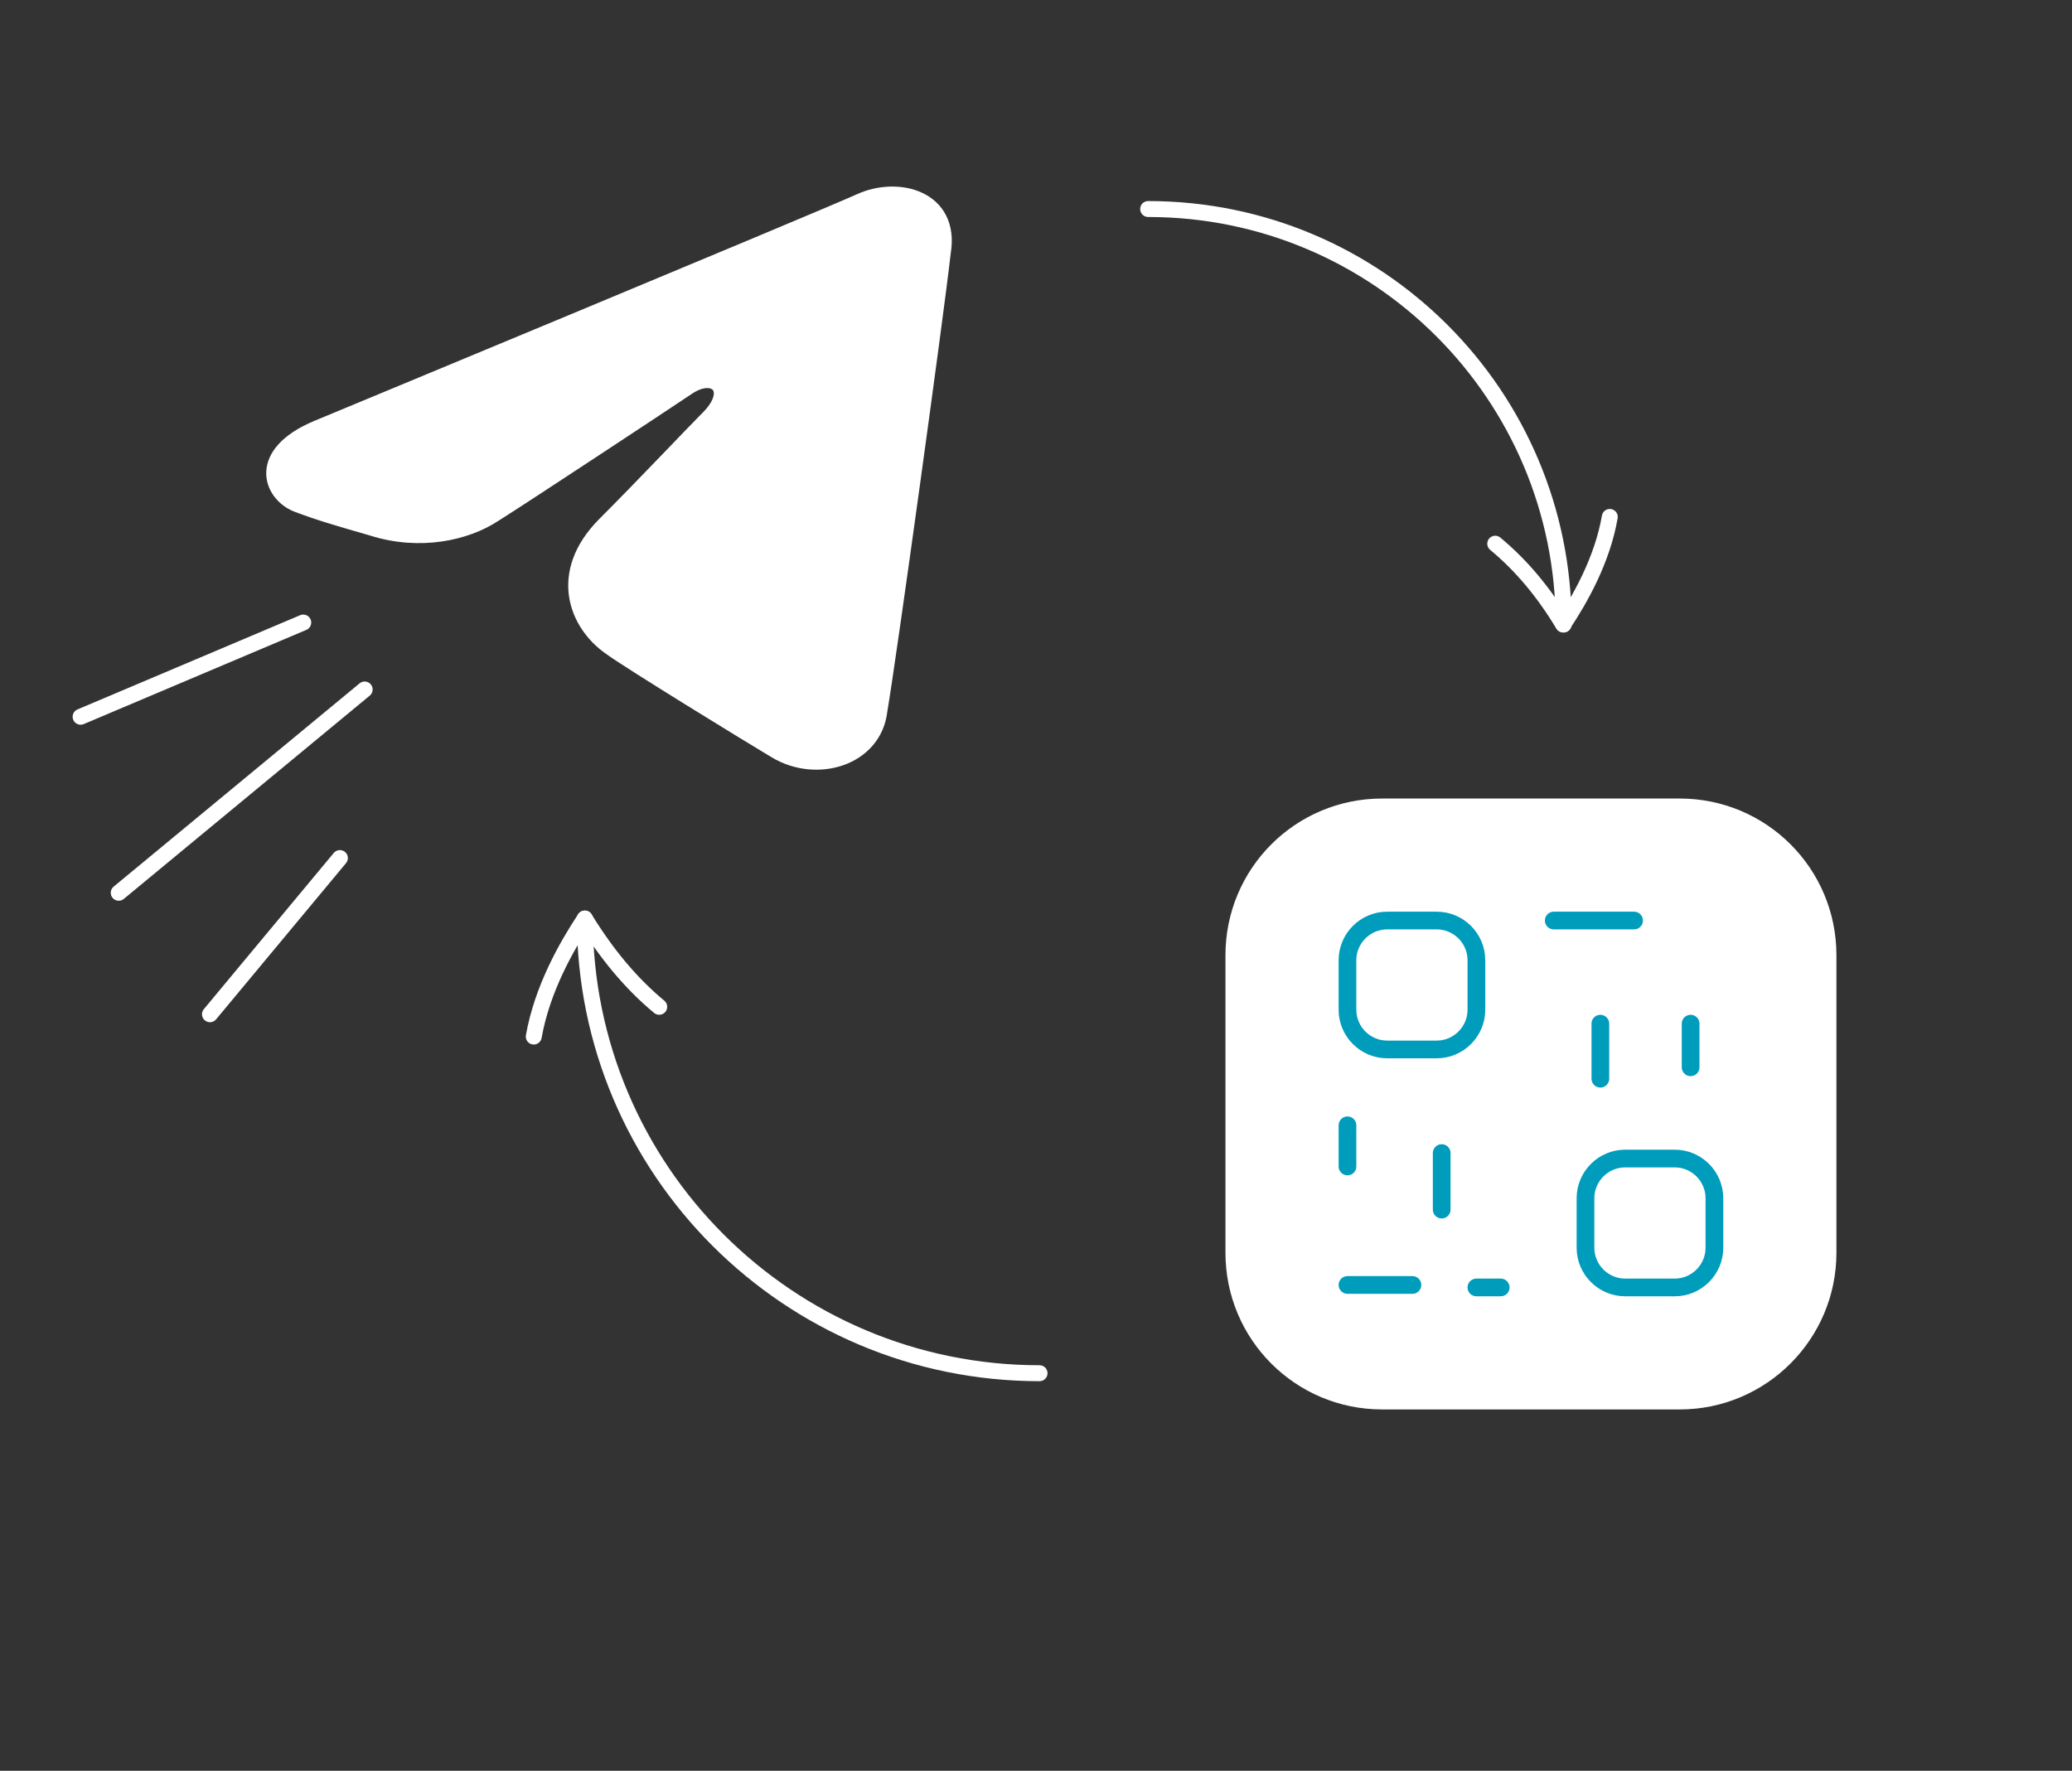 <svg width="234" height="200" viewBox="0 0 234 200" fill="none" xmlns="http://www.w3.org/2000/svg">
<rect x="0" y="0" width="234" height="200" fill="#333333" stroke="none"/>
<path d="M189.696 158.288H156.096C146.8 158.288 139.296 150.784 139.296 141.488V107.888C139.296 98.592 146.8 91.088 156.096 91.088H189.696C198.992 91.088 206.496 98.592 206.496 107.888V141.488C206.496 150.728 198.992 158.288 189.696 158.288Z" fill="white" stroke="white" stroke-width="1.8" stroke-miterlimit="10" stroke-linecap="round" stroke-linejoin="round"/>
<path d="M162.256 118.528H156.656C154.192 118.528 152.176 116.512 152.176 114.048V108.448C152.176 105.984 154.192 103.968 156.656 103.968H162.256C164.72 103.968 166.736 105.984 166.736 108.448V114.048C166.736 116.512 164.72 118.528 162.256 118.528Z" stroke="#009CBB" stroke-width="2" stroke-miterlimit="10" stroke-linecap="round" stroke-linejoin="round"/>
<path d="M189.136 145.409H183.536C181.072 145.409 179.056 143.393 179.056 140.929V135.329C179.056 132.865 181.072 130.849 183.536 130.849H189.136C191.6 130.849 193.616 132.865 193.616 135.329V140.929C193.616 143.393 191.6 145.409 189.136 145.409Z" stroke="#009CBB" stroke-width="2" stroke-miterlimit="10" stroke-linecap="round" stroke-linejoin="round"/>
<path d="M175.472 103.968H184.544" stroke="#009CBB" stroke-width="2" stroke-miterlimit="10" stroke-linecap="round" stroke-linejoin="round"/>
<path d="M190.928 115.616V120.544" stroke="#009CBB" stroke-width="2" stroke-miterlimit="10" stroke-linecap="round" stroke-linejoin="round"/>
<path d="M180.736 115.616V121.832" stroke="#009CBB" stroke-width="2" stroke-miterlimit="10" stroke-linecap="round" stroke-linejoin="round"/>
<path d="M166.736 145.408H169.48" stroke="#009CBB" stroke-width="2" stroke-miterlimit="10" stroke-linecap="round" stroke-linejoin="round"/>
<path d="M162.816 136.616V130.232" stroke="#009CBB" stroke-width="2" stroke-miterlimit="10" stroke-linecap="round" stroke-linejoin="round"/>
<path d="M152.176 127.097V131.745" stroke="#009CBB" stroke-width="2" stroke-miterlimit="10" stroke-linecap="round" stroke-linejoin="round"/>
<path d="M152.176 145.128H159.512" stroke="#009CBB" stroke-width="2" stroke-miterlimit="10" stroke-linecap="round" stroke-linejoin="round"/>
<path d="M35.864 48.359C35.864 48.359 92.424 24.895 97.128 22.767C101.384 20.807 107.488 22.375 106.48 28.479C105.696 35.479 100.32 74.399 99.312 80.279C98.696 85.599 92.256 87.559 87.608 84.759C84.696 83.023 71.088 74.679 68.96 73.111C65.152 70.479 62.856 64.767 68.288 59.279C72.768 54.799 78.256 48.975 80.216 47.015C83.128 43.879 80.664 41.639 77.584 43.767C75.848 44.943 58.88 56.143 55.744 58.103C52.664 60.119 47.456 61.351 42.024 59.615C37.936 58.439 36.032 57.879 33.512 56.927C30.6 55.751 28.864 51.271 35.864 48.359Z" fill="white" stroke="white" stroke-width="1.8" stroke-miterlimit="10" stroke-linecap="round" stroke-linejoin="round"/>
<path d="M34.248 70.312L9.104 80.953" stroke="white" stroke-width="1.8" stroke-miterlimit="10" stroke-linecap="round" stroke-linejoin="round"/>
<path d="M41.184 77.873L13.408 100.833" stroke="white" stroke-width="1.8" stroke-miterlimit="10" stroke-linecap="round" stroke-linejoin="round"/>
<path d="M38.384 96.912L23.712 114.552" stroke="white" stroke-width="1.8" stroke-miterlimit="10" stroke-linecap="round" stroke-linejoin="round"/>
<path d="M176.592 70.536C176.592 44.608 155.592 23.608 129.664 23.608" stroke="white" stroke-width="1.8" stroke-miterlimit="10" stroke-linecap="round" stroke-linejoin="round"/>
<path d="M168.864 61.408C171.832 63.872 174.352 66.896 176.536 70.536C178.44 67.68 180.96 63.256 181.8 58.384" stroke="white" stroke-width="1.8" stroke-miterlimit="10" stroke-linecap="round" stroke-linejoin="round"/>
<path d="M66.048 103.744C66.048 132.136 89.064 155.096 117.4 155.096" stroke="white" stroke-width="1.8" stroke-miterlimit="10" stroke-linecap="round" stroke-linejoin="round"/>
<path d="M74.448 113.712C71.2 111.024 68.456 107.664 66.048 103.744C63.976 106.88 61.232 111.696 60.28 117.072" stroke="white" stroke-width="1.8" stroke-miterlimit="10" stroke-linecap="round" stroke-linejoin="round"/>
</svg>
